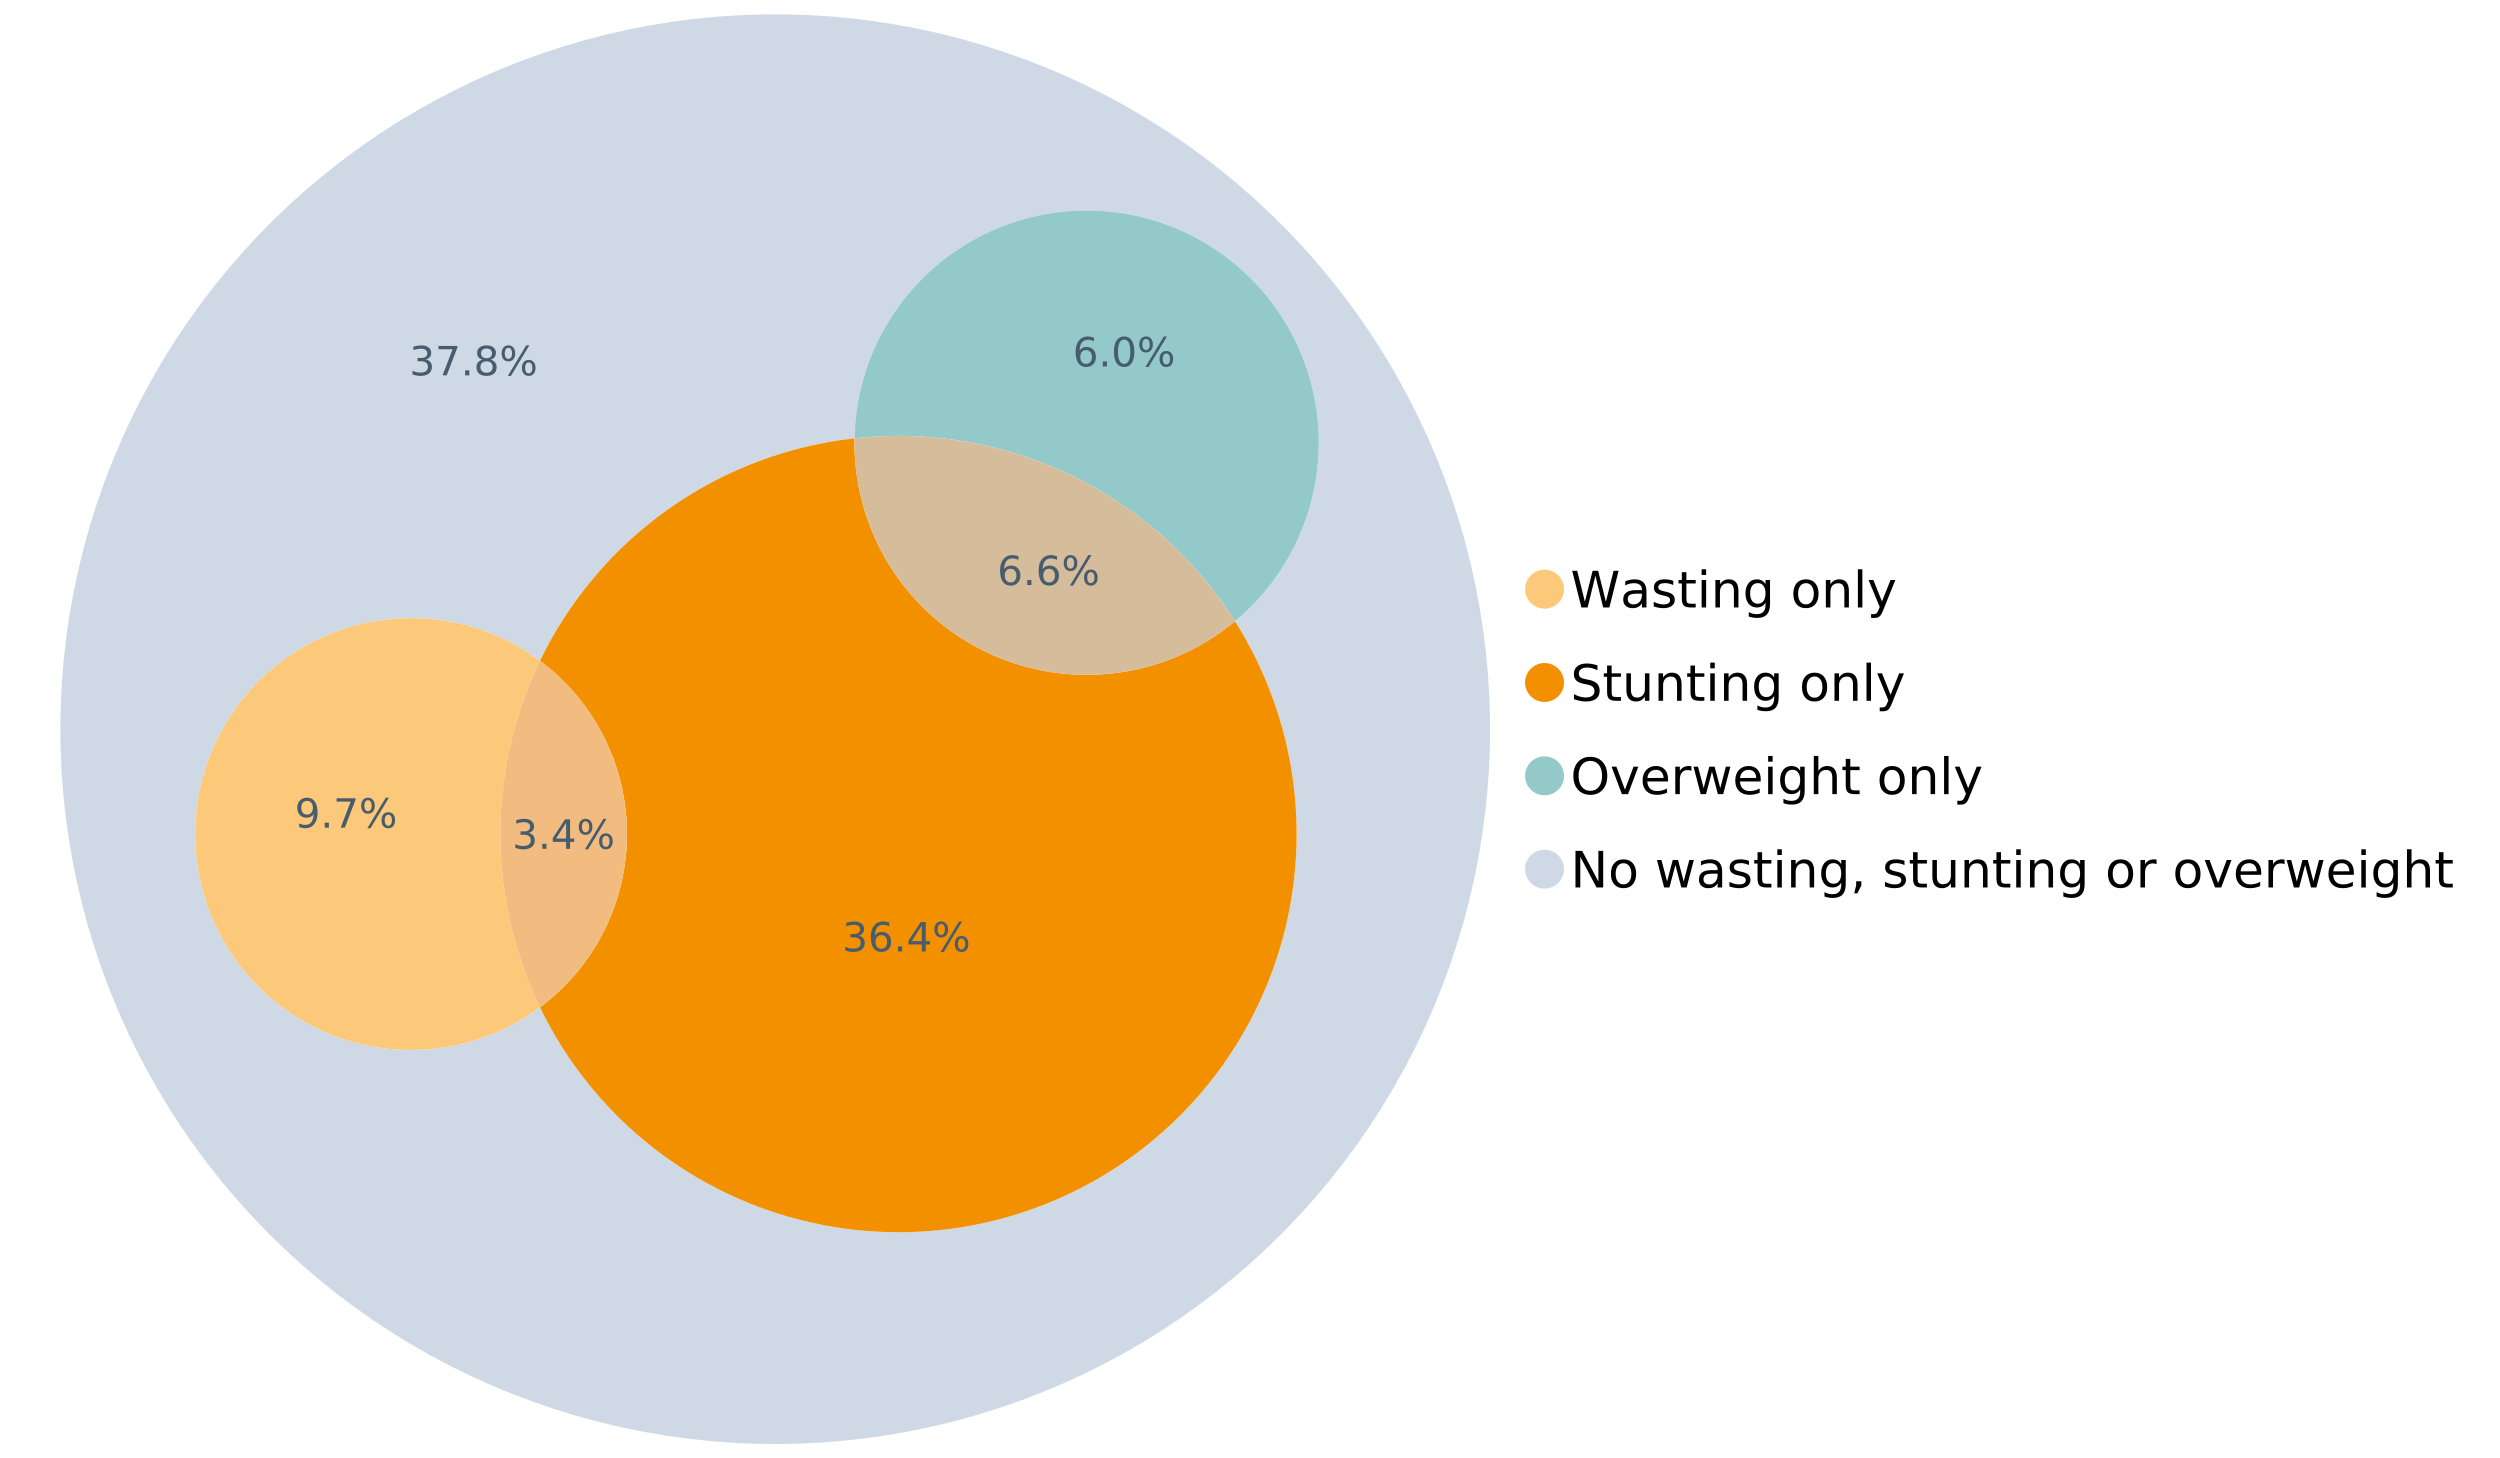 <?xml version="1.0" encoding="UTF-8"?>
<svg xmlns="http://www.w3.org/2000/svg" xmlns:xlink="http://www.w3.org/1999/xlink" width="1234.286pt" height="720pt" viewBox="0 0 1234.286 720" version="1.1">
<defs>
<g>
<symbol overflow="visible" id="glyph0-0">
<path style="stroke:none;" d="M 1.234 4.391 L 1.234 -17.5 L 13.641 -17.5 L 13.641 4.391 Z M 2.625 3 L 12.266 3 L 12.266 -16.094 L 2.625 -16.094 Z M 2.625 3 "/>
</symbol>
<symbol overflow="visible" id="glyph0-1">
<path style="stroke:none;" d="M 0.828 -18.094 L 3.297 -18.094 L 7.094 -2.797 L 10.891 -18.094 L 13.641 -18.094 L 17.453 -2.797 L 21.234 -18.094 L 23.719 -18.094 L 19.172 0 L 16.094 0 L 12.281 -15.703 L 8.438 0 L 5.359 0 Z M 0.828 -18.094 "/>
</symbol>
<symbol overflow="visible" id="glyph0-2">
<path style="stroke:none;" d="M 8.5 -6.828 C 6.695 -6.828 5.445 -6.617 4.75 -6.203 C 4.062 -5.785 3.719 -5.082 3.719 -4.094 C 3.719 -3.301 3.977 -2.672 4.5 -2.203 C 5.02 -1.742 5.727 -1.516 6.625 -1.516 C 7.863 -1.516 8.852 -1.953 9.594 -2.828 C 10.344 -3.703 10.719 -4.867 10.719 -6.328 L 10.719 -6.828 Z M 12.953 -7.734 L 12.953 0 L 10.719 0 L 10.719 -2.062 C 10.207 -1.238 9.57 -0.629 8.812 -0.234 C 8.062 0.148 7.133 0.344 6.031 0.344 C 4.645 0.344 3.539 -0.039 2.719 -0.812 C 1.895 -1.594 1.484 -2.641 1.484 -3.953 C 1.484 -5.473 1.992 -6.617 3.016 -7.391 C 4.047 -8.172 5.57 -8.562 7.594 -8.562 L 10.719 -8.562 L 10.719 -8.781 C 10.719 -9.812 10.379 -10.602 9.703 -11.156 C 9.035 -11.719 8.094 -12 6.875 -12 C 6.094 -12 5.332 -11.906 4.594 -11.719 C 3.863 -11.539 3.16 -11.266 2.484 -10.891 L 2.484 -12.953 C 3.297 -13.266 4.086 -13.5 4.859 -13.656 C 5.629 -13.812 6.375 -13.891 7.094 -13.891 C 9.062 -13.891 10.531 -13.379 11.5 -12.359 C 12.469 -11.348 12.953 -9.805 12.953 -7.734 Z M 12.953 -7.734 "/>
</symbol>
<symbol overflow="visible" id="glyph0-3">
<path style="stroke:none;" d="M 10.984 -13.172 L 10.984 -11.062 C 10.359 -11.383 9.707 -11.625 9.031 -11.781 C 8.352 -11.945 7.648 -12.031 6.922 -12.031 C 5.816 -12.031 4.984 -11.859 4.422 -11.516 C 3.867 -11.18 3.594 -10.676 3.594 -10 C 3.594 -9.477 3.789 -9.066 4.188 -8.766 C 4.582 -8.473 5.379 -8.195 6.578 -7.938 L 7.344 -7.766 C 8.926 -7.422 10.051 -6.941 10.719 -6.328 C 11.383 -5.711 11.719 -4.852 11.719 -3.75 C 11.719 -2.488 11.219 -1.488 10.219 -0.75 C 9.219 -0.02 7.848 0.344 6.109 0.344 C 5.379 0.344 4.617 0.27 3.828 0.125 C 3.047 -0.008 2.219 -0.219 1.344 -0.5 L 1.344 -2.797 C 2.164 -2.367 2.977 -2.047 3.781 -1.828 C 4.582 -1.617 5.375 -1.516 6.156 -1.516 C 7.207 -1.516 8.016 -1.691 8.578 -2.047 C 9.141 -2.41 9.422 -2.922 9.422 -3.578 C 9.422 -4.18 9.219 -4.645 8.812 -4.969 C 8.406 -5.289 7.508 -5.602 6.125 -5.906 L 5.359 -6.078 C 3.973 -6.367 2.973 -6.816 2.359 -7.422 C 1.742 -8.023 1.438 -8.848 1.438 -9.891 C 1.438 -11.172 1.891 -12.156 2.797 -12.844 C 3.703 -13.539 4.988 -13.891 6.656 -13.891 C 7.477 -13.891 8.25 -13.828 8.969 -13.703 C 9.695 -13.586 10.367 -13.41 10.984 -13.172 Z M 10.984 -13.172 "/>
</symbol>
<symbol overflow="visible" id="glyph0-4">
<path style="stroke:none;" d="M 4.547 -17.422 L 4.547 -13.562 L 9.141 -13.562 L 9.141 -11.844 L 4.547 -11.844 L 4.547 -4.469 C 4.547 -3.363 4.695 -2.648 5 -2.328 C 5.301 -2.016 5.914 -1.859 6.844 -1.859 L 9.141 -1.859 L 9.141 0 L 6.844 0 C 5.125 0 3.938 -0.316 3.281 -0.953 C 2.625 -1.598 2.297 -2.77 2.297 -4.469 L 2.297 -11.844 L 0.672 -11.844 L 0.672 -13.562 L 2.297 -13.562 L 2.297 -17.422 Z M 4.547 -17.422 "/>
</symbol>
<symbol overflow="visible" id="glyph0-5">
<path style="stroke:none;" d="M 2.344 -13.562 L 4.562 -13.562 L 4.562 0 L 2.344 0 Z M 2.344 -18.859 L 4.562 -18.859 L 4.562 -16.031 L 2.344 -16.031 Z M 2.344 -18.859 "/>
</symbol>
<symbol overflow="visible" id="glyph0-6">
<path style="stroke:none;" d="M 13.625 -8.188 L 13.625 0 L 11.391 0 L 11.391 -8.125 C 11.391 -9.406 11.141 -10.363 10.641 -11 C 10.141 -11.633 9.391 -11.953 8.391 -11.953 C 7.18 -11.953 6.227 -11.566 5.531 -10.797 C 4.844 -10.035 4.5 -8.992 4.5 -7.672 L 4.5 0 L 2.25 0 L 2.25 -13.562 L 4.5 -13.562 L 4.5 -11.469 C 5.031 -12.281 5.656 -12.883 6.375 -13.281 C 7.102 -13.688 7.938 -13.891 8.875 -13.891 C 10.438 -13.891 11.617 -13.406 12.422 -12.438 C 13.223 -11.477 13.625 -10.062 13.625 -8.188 Z M 13.625 -8.188 "/>
</symbol>
<symbol overflow="visible" id="glyph0-7">
<path style="stroke:none;" d="M 11.266 -6.938 C 11.266 -8.551 10.93 -9.801 10.266 -10.688 C 9.598 -11.582 8.664 -12.031 7.469 -12.031 C 6.27 -12.031 5.336 -11.582 4.672 -10.688 C 4.004 -9.801 3.672 -8.551 3.672 -6.938 C 3.672 -5.332 4.004 -4.082 4.672 -3.188 C 5.336 -2.301 6.27 -1.859 7.469 -1.859 C 8.664 -1.859 9.598 -2.301 10.266 -3.188 C 10.93 -4.082 11.266 -5.332 11.266 -6.938 Z M 13.5 -1.688 C 13.5 0.625 12.984 2.344 11.953 3.469 C 10.93 4.594 9.363 5.156 7.25 5.156 C 6.457 5.156 5.711 5.098 5.016 4.984 C 4.328 4.867 3.656 4.691 3 4.453 L 3 2.281 C 3.656 2.633 4.301 2.895 4.938 3.062 C 5.582 3.227 6.234 3.312 6.891 3.312 C 8.359 3.312 9.453 2.93 10.172 2.172 C 10.898 1.41 11.266 0.258 11.266 -1.281 L 11.266 -2.391 C 10.805 -1.586 10.219 -0.988 9.5 -0.594 C 8.781 -0.195 7.922 0 6.922 0 C 5.254 0 3.91 -0.629 2.891 -1.891 C 1.879 -3.16 1.375 -4.844 1.375 -6.938 C 1.375 -9.039 1.879 -10.723 2.891 -11.984 C 3.91 -13.254 5.254 -13.891 6.922 -13.891 C 7.922 -13.891 8.781 -13.691 9.5 -13.297 C 10.219 -12.898 10.805 -12.305 11.266 -11.516 L 11.266 -13.562 L 13.5 -13.562 Z M 13.5 -1.688 "/>
</symbol>
<symbol overflow="visible" id="glyph0-8">
<path style="stroke:none;" d=""/>
</symbol>
<symbol overflow="visible" id="glyph0-9">
<path style="stroke:none;" d="M 7.594 -12 C 6.395 -12 5.445 -11.531 4.75 -10.594 C 4.062 -9.664 3.719 -8.391 3.719 -6.766 C 3.719 -5.148 4.062 -3.875 4.75 -2.938 C 5.445 -2 6.395 -1.531 7.594 -1.531 C 8.781 -1.531 9.723 -2 10.422 -2.938 C 11.117 -3.875 11.469 -5.148 11.469 -6.766 C 11.469 -8.379 11.117 -9.656 10.422 -10.594 C 9.723 -11.531 8.781 -12 7.594 -12 Z M 7.594 -13.891 C 9.531 -13.891 11.051 -13.258 12.156 -12 C 13.27 -10.738 13.828 -8.992 13.828 -6.766 C 13.828 -4.547 13.27 -2.805 12.156 -1.547 C 11.051 -0.285 9.531 0.344 7.594 0.344 C 5.645 0.344 4.117 -0.285 3.016 -1.547 C 1.922 -2.805 1.375 -4.547 1.375 -6.766 C 1.375 -8.992 1.922 -10.738 3.016 -12 C 4.117 -13.258 5.645 -13.891 7.594 -13.891 Z M 7.594 -13.891 "/>
</symbol>
<symbol overflow="visible" id="glyph0-10">
<path style="stroke:none;" d="M 2.344 -18.859 L 4.562 -18.859 L 4.562 0 L 2.344 0 Z M 2.344 -18.859 "/>
</symbol>
<symbol overflow="visible" id="glyph0-11">
<path style="stroke:none;" d="M 7.984 1.266 C 7.359 2.879 6.742 3.93 6.141 4.422 C 5.547 4.91 4.75 5.156 3.75 5.156 L 1.969 5.156 L 1.969 3.297 L 3.266 3.297 C 3.879 3.297 4.352 3.148 4.688 2.859 C 5.031 2.566 5.41 1.879 5.828 0.797 L 6.234 -0.219 L 0.734 -13.562 L 3.109 -13.562 L 7.344 -2.953 L 11.578 -13.562 L 13.938 -13.562 Z M 7.984 1.266 "/>
</symbol>
<symbol overflow="visible" id="glyph0-12">
<path style="stroke:none;" d="M 13.281 -17.5 L 13.281 -15.109 C 12.352 -15.555 11.473 -15.883 10.641 -16.094 C 9.816 -16.312 9.023 -16.422 8.266 -16.422 C 6.93 -16.422 5.898 -16.16 5.172 -15.641 C 4.453 -15.129 4.094 -14.398 4.094 -13.453 C 4.094 -12.648 4.332 -12.047 4.812 -11.641 C 5.289 -11.234 6.203 -10.906 7.547 -10.656 L 9.031 -10.344 C 10.852 -10 12.195 -9.391 13.062 -8.516 C 13.938 -7.641 14.375 -6.461 14.375 -4.984 C 14.375 -3.234 13.785 -1.906 12.609 -1 C 11.43 -0.102 9.707 0.344 7.438 0.344 C 6.582 0.344 5.672 0.242 4.703 0.047 C 3.742 -0.141 2.742 -0.422 1.703 -0.797 L 1.703 -3.312 C 2.703 -2.758 3.676 -2.344 4.625 -2.062 C 5.582 -1.781 6.52 -1.641 7.438 -1.641 C 8.832 -1.641 9.91 -1.91 10.672 -2.453 C 11.43 -3.004 11.812 -3.789 11.812 -4.812 C 11.812 -5.695 11.535 -6.391 10.984 -6.891 C 10.441 -7.391 9.551 -7.766 8.312 -8.016 L 6.828 -8.312 C 4.992 -8.676 3.672 -9.242 2.859 -10.016 C 2.047 -10.797 1.641 -11.875 1.641 -13.25 C 1.641 -14.852 2.203 -16.113 3.328 -17.031 C 4.453 -17.957 6.004 -18.422 7.984 -18.422 C 8.828 -18.422 9.688 -18.344 10.562 -18.188 C 11.445 -18.031 12.352 -17.801 13.281 -17.5 Z M 13.281 -17.5 "/>
</symbol>
<symbol overflow="visible" id="glyph0-13">
<path style="stroke:none;" d="M 2.109 -5.359 L 2.109 -13.562 L 4.344 -13.562 L 4.344 -5.438 C 4.344 -4.156 4.594 -3.191 5.094 -2.547 C 5.594 -1.91 6.344 -1.594 7.344 -1.594 C 8.539 -1.594 9.488 -1.973 10.188 -2.734 C 10.895 -3.504 11.25 -4.551 11.25 -5.875 L 11.25 -13.562 L 13.469 -13.562 L 13.469 0 L 11.25 0 L 11.25 -2.078 C 10.707 -1.254 10.078 -0.645 9.359 -0.25 C 8.641 0.145 7.812 0.344 6.875 0.344 C 5.312 0.344 4.125 -0.141 3.312 -1.109 C 2.508 -2.078 2.109 -3.492 2.109 -5.359 Z M 7.719 -13.891 Z M 7.719 -13.891 "/>
</symbol>
<symbol overflow="visible" id="glyph0-14">
<path style="stroke:none;" d="M 9.781 -16.422 C 8 -16.422 6.582 -15.758 5.531 -14.438 C 4.488 -13.113 3.969 -11.312 3.969 -9.031 C 3.969 -6.75 4.488 -4.945 5.531 -3.625 C 6.582 -2.301 8 -1.641 9.781 -1.641 C 11.551 -1.641 12.957 -2.301 14 -3.625 C 15.039 -4.945 15.562 -6.75 15.562 -9.031 C 15.562 -11.312 15.039 -13.113 14 -14.438 C 12.957 -15.758 11.551 -16.422 9.781 -16.422 Z M 9.781 -18.422 C 12.312 -18.422 14.336 -17.566 15.859 -15.859 C 17.379 -14.16 18.141 -11.883 18.141 -9.031 C 18.141 -6.176 17.379 -3.898 15.859 -2.203 C 14.336 -0.504 12.312 0.344 9.781 0.344 C 7.227 0.344 5.191 -0.5 3.672 -2.188 C 2.148 -3.883 1.391 -6.164 1.391 -9.031 C 1.391 -11.883 2.148 -14.16 3.672 -15.859 C 5.191 -17.566 7.227 -18.422 9.781 -18.422 Z M 9.781 -18.422 "/>
</symbol>
<symbol overflow="visible" id="glyph0-15">
<path style="stroke:none;" d="M 0.734 -13.562 L 3.109 -13.562 L 7.344 -2.188 L 11.578 -13.562 L 13.938 -13.562 L 8.859 0 L 5.828 0 Z M 0.734 -13.562 "/>
</symbol>
<symbol overflow="visible" id="glyph0-16">
<path style="stroke:none;" d="M 13.938 -7.344 L 13.938 -6.25 L 3.688 -6.25 C 3.789 -4.719 4.254 -3.547 5.078 -2.734 C 5.91 -1.93 7.066 -1.531 8.547 -1.531 C 9.398 -1.531 10.227 -1.633 11.031 -1.844 C 11.832 -2.062 12.629 -2.379 13.422 -2.797 L 13.422 -0.688 C 12.617 -0.352 11.797 -0.098 10.953 0.078 C 10.117 0.254 9.27 0.344 8.406 0.344 C 6.238 0.344 4.523 -0.281 3.266 -1.531 C 2.004 -2.789 1.375 -4.5 1.375 -6.656 C 1.375 -8.875 1.973 -10.633 3.172 -11.938 C 4.367 -13.238 5.984 -13.891 8.016 -13.891 C 9.848 -13.891 11.289 -13.301 12.344 -12.125 C 13.406 -10.957 13.938 -9.363 13.938 -7.344 Z M 11.719 -8 C 11.695 -9.219 11.352 -10.188 10.688 -10.906 C 10.02 -11.633 9.141 -12 8.047 -12 C 6.797 -12 5.797 -11.645 5.047 -10.938 C 4.305 -10.238 3.879 -9.254 3.766 -7.984 Z M 11.719 -8 "/>
</symbol>
<symbol overflow="visible" id="glyph0-17">
<path style="stroke:none;" d="M 10.203 -11.484 C 9.953 -11.629 9.676 -11.734 9.375 -11.797 C 9.082 -11.867 8.758 -11.906 8.406 -11.906 C 7.145 -11.906 6.176 -11.492 5.5 -10.672 C 4.832 -9.859 4.5 -8.68 4.5 -7.141 L 4.5 0 L 2.25 0 L 2.25 -13.562 L 4.5 -13.562 L 4.5 -11.469 C 4.969 -12.289 5.578 -12.898 6.328 -13.297 C 7.078 -13.691 7.988 -13.891 9.062 -13.891 C 9.219 -13.891 9.383 -13.879 9.562 -13.859 C 9.75 -13.836 9.957 -13.812 10.188 -13.781 Z M 10.203 -11.484 "/>
</symbol>
<symbol overflow="visible" id="glyph0-18">
<path style="stroke:none;" d="M 1.047 -13.562 L 3.266 -13.562 L 6.062 -2.984 L 8.828 -13.562 L 11.469 -13.562 L 14.25 -2.984 L 17.016 -13.562 L 19.25 -13.562 L 15.703 0 L 13.078 0 L 10.156 -11.125 L 7.219 0 L 4.594 0 Z M 1.047 -13.562 "/>
</symbol>
<symbol overflow="visible" id="glyph0-19">
<path style="stroke:none;" d="M 13.625 -8.188 L 13.625 0 L 11.391 0 L 11.391 -8.125 C 11.391 -9.406 11.141 -10.363 10.641 -11 C 10.141 -11.633 9.391 -11.953 8.391 -11.953 C 7.18 -11.953 6.227 -11.566 5.531 -10.797 C 4.844 -10.035 4.5 -8.992 4.5 -7.672 L 4.5 0 L 2.25 0 L 2.25 -18.859 L 4.5 -18.859 L 4.5 -11.469 C 5.031 -12.281 5.656 -12.883 6.375 -13.281 C 7.102 -13.688 7.938 -13.891 8.875 -13.891 C 10.438 -13.891 11.617 -13.406 12.422 -12.438 C 13.223 -11.477 13.625 -10.062 13.625 -8.188 Z M 13.625 -8.188 "/>
</symbol>
<symbol overflow="visible" id="glyph0-20">
<path style="stroke:none;" d="M 2.438 -18.094 L 5.734 -18.094 L 13.75 -2.953 L 13.75 -18.094 L 16.125 -18.094 L 16.125 0 L 12.828 0 L 4.812 -15.125 L 4.812 0 L 2.438 0 Z M 2.438 -18.094 "/>
</symbol>
<symbol overflow="visible" id="glyph0-21">
<path style="stroke:none;" d="M 2.906 -3.078 L 5.469 -3.078 L 5.469 -1 L 3.484 2.891 L 1.922 2.891 L 2.906 -1 Z M 2.906 -3.078 "/>
</symbol>
<symbol overflow="visible" id="glyph1-0">
<path style="stroke:none;" d="M 1 3.531 L 1 -14.062 L 10.969 -14.062 L 10.969 3.531 Z M 2.109 2.422 L 9.859 2.422 L 9.859 -12.938 L 2.109 -12.938 Z M 2.109 2.422 "/>
</symbol>
<symbol overflow="visible" id="glyph1-1">
<path style="stroke:none;" d="M 8.094 -7.844 C 9.031 -7.633 9.766 -7.211 10.297 -6.578 C 10.828 -5.941 11.094 -5.156 11.094 -4.219 C 11.094 -2.789 10.598 -1.68 9.609 -0.891 C 8.617 -0.109 7.219 0.281 5.406 0.281 C 4.789 0.281 4.16 0.219 3.516 0.094 C 2.867 -0.02 2.203 -0.195 1.516 -0.438 L 1.516 -2.344 C 2.066 -2.02 2.664 -1.773 3.312 -1.609 C 3.957 -1.453 4.633 -1.375 5.344 -1.375 C 6.57 -1.375 7.508 -1.613 8.156 -2.094 C 8.801 -2.582 9.125 -3.289 9.125 -4.219 C 9.125 -5.082 8.82 -5.754 8.219 -6.234 C 7.625 -6.711 6.789 -6.953 5.719 -6.953 L 4.031 -6.953 L 4.031 -8.578 L 5.797 -8.578 C 6.766 -8.578 7.504 -8.77 8.016 -9.156 C 8.535 -9.539 8.797 -10.098 8.797 -10.828 C 8.797 -11.566 8.531 -12.133 8 -12.531 C 7.469 -12.938 6.707 -13.141 5.719 -13.141 C 5.188 -13.141 4.609 -13.082 3.984 -12.969 C 3.367 -12.852 2.691 -12.672 1.953 -12.422 L 1.953 -14.172 C 2.703 -14.379 3.398 -14.535 4.047 -14.641 C 4.703 -14.742 5.32 -14.797 5.906 -14.797 C 7.395 -14.797 8.57 -14.457 9.438 -13.781 C 10.312 -13.102 10.75 -12.188 10.75 -11.031 C 10.75 -10.227 10.516 -9.547 10.047 -8.984 C 9.586 -8.43 8.938 -8.051 8.094 -7.844 Z M 8.094 -7.844 "/>
</symbol>
<symbol overflow="visible" id="glyph1-2">
<path style="stroke:none;" d="M 2.125 -2.469 L 4.188 -2.469 L 4.188 0 L 2.125 0 Z M 2.125 -2.469 "/>
</symbol>
<symbol overflow="visible" id="glyph1-3">
<path style="stroke:none;" d="M 7.531 -12.828 L 2.562 -5.062 L 7.531 -5.062 Z M 7.016 -14.531 L 9.484 -14.531 L 9.484 -5.062 L 11.562 -5.062 L 11.562 -3.422 L 9.484 -3.422 L 9.484 0 L 7.531 0 L 7.531 -3.422 L 0.969 -3.422 L 0.969 -5.328 Z M 7.016 -14.531 "/>
</symbol>
<symbol overflow="visible" id="glyph1-4">
<path style="stroke:none;" d="M 14.5 -6.391 C 13.938 -6.391 13.492 -6.148 13.172 -5.672 C 12.848 -5.191 12.688 -4.523 12.688 -3.672 C 12.688 -2.828 12.848 -2.16 13.172 -1.672 C 13.492 -1.191 13.938 -0.953 14.5 -0.953 C 15.051 -0.953 15.484 -1.191 15.797 -1.672 C 16.117 -2.16 16.281 -2.828 16.281 -3.672 C 16.281 -4.523 16.117 -5.191 15.797 -5.672 C 15.484 -6.148 15.051 -6.391 14.5 -6.391 Z M 14.5 -7.625 C 15.52 -7.625 16.332 -7.266 16.938 -6.547 C 17.539 -5.836 17.844 -4.879 17.844 -3.672 C 17.844 -2.453 17.539 -1.488 16.938 -0.781 C 16.332 -0.07 15.52 0.281 14.5 0.281 C 13.457 0.281 12.633 -0.07 12.031 -0.781 C 11.426 -1.488 11.125 -2.453 11.125 -3.672 C 11.125 -4.891 11.426 -5.852 12.031 -6.562 C 12.645 -7.27 13.469 -7.625 14.5 -7.625 Z M 4.453 -13.562 C 3.891 -13.562 3.445 -13.316 3.125 -12.828 C 2.801 -12.348 2.641 -11.688 2.641 -10.844 C 2.641 -9.988 2.801 -9.32 3.125 -8.844 C 3.445 -8.363 3.891 -8.125 4.453 -8.125 C 5.016 -8.125 5.457 -8.363 5.781 -8.844 C 6.102 -9.32 6.266 -9.988 6.266 -10.844 C 6.266 -11.676 6.098 -12.336 5.766 -12.828 C 5.441 -13.316 5.004 -13.562 4.453 -13.562 Z M 13.234 -14.797 L 14.797 -14.797 L 5.703 0.281 L 4.141 0.281 Z M 4.453 -14.797 C 5.473 -14.797 6.285 -14.441 6.891 -13.734 C 7.504 -13.023 7.812 -12.062 7.812 -10.844 C 7.812 -9.613 7.508 -8.645 6.906 -7.938 C 6.301 -7.227 5.484 -6.875 4.453 -6.875 C 3.422 -6.875 2.602 -7.227 2 -7.938 C 1.395 -8.656 1.094 -9.625 1.094 -10.844 C 1.094 -12.051 1.395 -13.008 2 -13.719 C 2.602 -14.438 3.422 -14.797 4.453 -14.797 Z M 4.453 -14.797 "/>
</symbol>
<symbol overflow="visible" id="glyph1-5">
<path style="stroke:none;" d="M 6.578 -8.047 C 5.691 -8.047 4.988 -7.742 4.469 -7.141 C 3.957 -6.535 3.703 -5.707 3.703 -4.656 C 3.703 -3.613 3.957 -2.789 4.469 -2.188 C 4.988 -1.582 5.691 -1.281 6.578 -1.281 C 7.461 -1.281 8.16 -1.582 8.672 -2.188 C 9.191 -2.789 9.453 -3.613 9.453 -4.656 C 9.453 -5.707 9.191 -6.535 8.672 -7.141 C 8.16 -7.742 7.461 -8.047 6.578 -8.047 Z M 10.484 -14.219 L 10.484 -12.422 C 9.992 -12.648 9.492 -12.828 8.984 -12.953 C 8.484 -13.078 7.988 -13.141 7.5 -13.141 C 6.195 -13.141 5.203 -12.703 4.516 -11.828 C 3.836 -10.953 3.445 -9.629 3.344 -7.859 C 3.727 -8.422 4.207 -8.852 4.781 -9.156 C 5.363 -9.457 6.004 -9.609 6.703 -9.609 C 8.16 -9.609 9.312 -9.164 10.156 -8.281 C 11 -7.395 11.422 -6.188 11.422 -4.656 C 11.422 -3.164 10.977 -1.969 10.094 -1.062 C 9.219 -0.164 8.047 0.281 6.578 0.281 C 4.898 0.281 3.613 -0.359 2.719 -1.641 C 1.832 -2.93 1.391 -4.801 1.391 -7.25 C 1.391 -9.551 1.93 -11.383 3.016 -12.75 C 4.109 -14.113 5.578 -14.797 7.422 -14.797 C 7.91 -14.797 8.406 -14.742 8.906 -14.641 C 9.414 -14.547 9.941 -14.406 10.484 -14.219 Z M 10.484 -14.219 "/>
</symbol>
<symbol overflow="visible" id="glyph1-6">
<path style="stroke:none;" d="M 1.641 -14.531 L 10.984 -14.531 L 10.984 -13.703 L 5.703 0 L 3.656 0 L 8.609 -12.875 L 1.641 -12.875 Z M 1.641 -14.531 "/>
</symbol>
<symbol overflow="visible" id="glyph1-7">
<path style="stroke:none;" d="M 6.344 -6.906 C 5.406 -6.906 4.664 -6.656 4.125 -6.156 C 3.594 -5.656 3.328 -4.969 3.328 -4.094 C 3.328 -3.219 3.594 -2.531 4.125 -2.031 C 4.664 -1.531 5.406 -1.281 6.344 -1.281 C 7.27 -1.281 8.004 -1.531 8.547 -2.031 C 9.086 -2.531 9.359 -3.219 9.359 -4.094 C 9.359 -4.969 9.086 -5.656 8.547 -6.156 C 8.016 -6.656 7.281 -6.906 6.344 -6.906 Z M 4.375 -7.734 C 3.531 -7.941 2.867 -8.332 2.391 -8.906 C 1.922 -9.488 1.688 -10.195 1.688 -11.031 C 1.688 -12.188 2.098 -13.102 2.922 -13.781 C 3.754 -14.457 4.895 -14.797 6.344 -14.797 C 7.789 -14.797 8.926 -14.457 9.75 -13.781 C 10.57 -13.102 10.984 -12.188 10.984 -11.031 C 10.984 -10.195 10.742 -9.488 10.266 -8.906 C 9.797 -8.332 9.145 -7.941 8.312 -7.734 C 9.258 -7.516 10 -7.082 10.531 -6.438 C 11.062 -5.801 11.328 -5.02 11.328 -4.094 C 11.328 -2.676 10.895 -1.594 10.031 -0.844 C 9.164 -0.094 7.938 0.281 6.344 0.281 C 4.738 0.281 3.504 -0.094 2.641 -0.844 C 1.785 -1.594 1.359 -2.676 1.359 -4.094 C 1.359 -5.02 1.625 -5.801 2.156 -6.438 C 2.688 -7.082 3.426 -7.516 4.375 -7.734 Z M 3.656 -10.844 C 3.656 -10.094 3.891 -9.504 4.359 -9.078 C 4.828 -8.66 5.488 -8.453 6.344 -8.453 C 7.188 -8.453 7.844 -8.66 8.312 -9.078 C 8.789 -9.504 9.031 -10.094 9.031 -10.844 C 9.031 -11.594 8.789 -12.176 8.312 -12.594 C 7.844 -13.02 7.188 -13.234 6.344 -13.234 C 5.488 -13.234 4.828 -13.02 4.359 -12.594 C 3.891 -12.176 3.656 -11.594 3.656 -10.844 Z M 3.656 -10.844 "/>
</symbol>
<symbol overflow="visible" id="glyph1-8">
<path style="stroke:none;" d="M 2.188 -0.297 L 2.188 -2.094 C 2.688 -1.863 3.188 -1.688 3.688 -1.562 C 4.195 -1.438 4.691 -1.375 5.172 -1.375 C 6.473 -1.375 7.469 -1.805 8.156 -2.672 C 8.844 -3.547 9.234 -4.875 9.328 -6.656 C 8.953 -6.102 8.473 -5.676 7.891 -5.375 C 7.316 -5.07 6.68 -4.922 5.984 -4.922 C 4.523 -4.922 3.367 -5.359 2.516 -6.234 C 1.672 -7.117 1.25 -8.328 1.25 -9.859 C 1.25 -11.348 1.691 -12.539 2.578 -13.438 C 3.461 -14.344 4.641 -14.797 6.109 -14.797 C 7.785 -14.797 9.066 -14.148 9.953 -12.859 C 10.836 -11.578 11.281 -9.707 11.281 -7.25 C 11.281 -4.957 10.734 -3.129 9.641 -1.766 C 8.555 -0.398 7.098 0.281 5.266 0.281 C 4.773 0.281 4.273 0.227 3.766 0.125 C 3.266 0.031 2.738 -0.109 2.188 -0.297 Z M 6.109 -6.469 C 6.984 -6.469 7.676 -6.77 8.188 -7.375 C 8.707 -7.977 8.969 -8.805 8.969 -9.859 C 8.969 -10.898 8.707 -11.723 8.188 -12.328 C 7.676 -12.93 6.984 -13.234 6.109 -13.234 C 5.223 -13.234 4.52 -12.93 4 -12.328 C 3.488 -11.723 3.234 -10.898 3.234 -9.859 C 3.234 -8.805 3.488 -7.977 4 -7.375 C 4.52 -6.77 5.223 -6.469 6.109 -6.469 Z M 6.109 -6.469 "/>
</symbol>
<symbol overflow="visible" id="glyph1-9">
<path style="stroke:none;" d="M 6.344 -13.234 C 5.32 -13.234 4.555 -12.734 4.047 -11.734 C 3.547 -10.742 3.297 -9.25 3.297 -7.25 C 3.297 -5.258 3.547 -3.766 4.047 -2.766 C 4.555 -1.773 5.32 -1.281 6.344 -1.281 C 7.352 -1.281 8.113 -1.773 8.625 -2.766 C 9.133 -3.766 9.391 -5.258 9.391 -7.25 C 9.391 -9.25 9.133 -10.742 8.625 -11.734 C 8.113 -12.734 7.352 -13.234 6.344 -13.234 Z M 6.344 -14.797 C 7.969 -14.797 9.207 -14.148 10.062 -12.859 C 10.926 -11.578 11.359 -9.707 11.359 -7.25 C 11.359 -4.801 10.926 -2.93 10.062 -1.641 C 9.207 -0.359 7.969 0.281 6.344 0.281 C 4.707 0.281 3.457 -0.359 2.594 -1.641 C 1.738 -2.93 1.312 -4.801 1.312 -7.25 C 1.312 -9.707 1.738 -11.578 2.594 -12.859 C 3.457 -14.148 4.707 -14.797 6.344 -14.797 Z M 6.344 -14.797 "/>
</symbol>
</g>
</defs>
<g id="surface149968">
<path style=" stroke:none;fill-rule:nonzero;fill:rgb(98.824%,78.824%,47.843%);fill-opacity:1;" d="M 772.18 290.875 C 772.18 296.184 767.875 300.488 762.566 300.488 C 757.254 300.488 752.949 296.184 752.949 290.875 C 752.949 285.566 757.254 281.262 762.566 281.262 C 767.875 281.262 772.18 285.566 772.18 290.875 "/>
<g style="fill:rgb(0%,0%,0%);fill-opacity:1;">
  <use xlink:href="#glyph0-1" x="775.398" y="299.918"/>
  <use xlink:href="#glyph0-2" x="799.925" y="299.918"/>
  <use xlink:href="#glyph0-3" x="815.126" y="299.918"/>
  <use xlink:href="#glyph0-4" x="828.05" y="299.918"/>
  <use xlink:href="#glyph0-5" x="837.776" y="299.918"/>
  <use xlink:href="#glyph0-6" x="844.667" y="299.918"/>
  <use xlink:href="#glyph0-7" x="860.389" y="299.918"/>
  <use xlink:href="#glyph0-8" x="876.135" y="299.918"/>
  <use xlink:href="#glyph0-9" x="884.02" y="299.918"/>
  <use xlink:href="#glyph0-6" x="899.196" y="299.918"/>
  <use xlink:href="#glyph0-10" x="914.918" y="299.918"/>
  <use xlink:href="#glyph0-11" x="921.809" y="299.918"/>
</g>
<path style=" stroke:none;fill-rule:nonzero;fill:rgb(95.294%,56.471%,0%);fill-opacity:1;" d="M 772.18 336.957 C 772.18 342.27 767.875 346.574 762.566 346.574 C 757.254 346.574 752.949 342.27 752.949 336.957 C 752.949 331.648 757.254 327.344 762.566 327.344 C 767.875 327.344 772.18 331.648 772.18 336.957 "/>
<g style="fill:rgb(0%,0%,0%);fill-opacity:1;">
  <use xlink:href="#glyph0-12" x="775.398" y="346"/>
  <use xlink:href="#glyph0-4" x="791.144" y="346"/>
  <use xlink:href="#glyph0-13" x="800.87" y="346"/>
  <use xlink:href="#glyph0-6" x="816.592" y="346"/>
  <use xlink:href="#glyph0-4" x="832.313" y="346"/>
  <use xlink:href="#glyph0-5" x="842.039" y="346"/>
  <use xlink:href="#glyph0-6" x="848.931" y="346"/>
  <use xlink:href="#glyph0-7" x="864.652" y="346"/>
  <use xlink:href="#glyph0-8" x="880.398" y="346"/>
  <use xlink:href="#glyph0-9" x="888.283" y="346"/>
  <use xlink:href="#glyph0-6" x="903.46" y="346"/>
  <use xlink:href="#glyph0-10" x="919.181" y="346"/>
  <use xlink:href="#glyph0-11" x="926.073" y="346"/>
</g>
<path style=" stroke:none;fill-rule:nonzero;fill:rgb(57.647%,79.216%,78.824%);fill-opacity:1;" d="M 772.18 383.043 C 772.18 388.352 767.875 392.656 762.566 392.656 C 757.254 392.656 752.949 388.352 752.949 383.043 C 752.949 377.73 757.254 373.426 762.566 373.426 C 767.875 373.426 772.18 377.73 772.18 383.043 "/>
<g style="fill:rgb(0%,0%,0%);fill-opacity:1;">
  <use xlink:href="#glyph0-14" x="775.398" y="392.082"/>
  <use xlink:href="#glyph0-15" x="794.923" y="392.082"/>
  <use xlink:href="#glyph0-16" x="809.603" y="392.082"/>
  <use xlink:href="#glyph0-17" x="824.864" y="392.082"/>
  <use xlink:href="#glyph0-18" x="835.063" y="392.082"/>
  <use xlink:href="#glyph0-16" x="855.35" y="392.082"/>
  <use xlink:href="#glyph0-5" x="870.612" y="392.082"/>
  <use xlink:href="#glyph0-7" x="877.503" y="392.082"/>
  <use xlink:href="#glyph0-19" x="893.249" y="392.082"/>
  <use xlink:href="#glyph0-4" x="908.971" y="392.082"/>
  <use xlink:href="#glyph0-8" x="918.697" y="392.082"/>
  <use xlink:href="#glyph0-9" x="926.582" y="392.082"/>
  <use xlink:href="#glyph0-6" x="941.758" y="392.082"/>
  <use xlink:href="#glyph0-10" x="957.479" y="392.082"/>
  <use xlink:href="#glyph0-11" x="964.371" y="392.082"/>
</g>
<path style=" stroke:none;fill-rule:nonzero;fill:rgb(81.176%,85.098%,89.804%);fill-opacity:1;" d="M 772.18 429.125 C 772.18 434.434 767.875 438.738 762.566 438.738 C 757.254 438.738 752.949 434.434 752.949 429.125 C 752.949 423.816 757.254 419.512 762.566 419.512 C 767.875 419.512 772.18 423.816 772.18 429.125 "/>
<g style="fill:rgb(0%,0%,0%);fill-opacity:1;">
  <use xlink:href="#glyph0-20" x="775.398" y="438.168"/>
  <use xlink:href="#glyph0-9" x="793.954" y="438.168"/>
  <use xlink:href="#glyph0-8" x="809.131" y="438.168"/>
  <use xlink:href="#glyph0-18" x="817.016" y="438.168"/>
  <use xlink:href="#glyph0-2" x="837.303" y="438.168"/>
  <use xlink:href="#glyph0-3" x="852.504" y="438.168"/>
  <use xlink:href="#glyph0-4" x="865.428" y="438.168"/>
  <use xlink:href="#glyph0-5" x="875.154" y="438.168"/>
  <use xlink:href="#glyph0-6" x="882.045" y="438.168"/>
  <use xlink:href="#glyph0-7" x="897.767" y="438.168"/>
  <use xlink:href="#glyph0-21" x="913.513" y="438.168"/>
  <use xlink:href="#glyph0-8" x="921.398" y="438.168"/>
  <use xlink:href="#glyph0-3" x="929.283" y="438.168"/>
  <use xlink:href="#glyph0-4" x="942.206" y="438.168"/>
  <use xlink:href="#glyph0-13" x="951.932" y="438.168"/>
  <use xlink:href="#glyph0-6" x="967.654" y="438.168"/>
  <use xlink:href="#glyph0-4" x="983.375" y="438.168"/>
  <use xlink:href="#glyph0-5" x="993.101" y="438.168"/>
  <use xlink:href="#glyph0-6" x="999.993" y="438.168"/>
  <use xlink:href="#glyph0-7" x="1015.714" y="438.168"/>
  <use xlink:href="#glyph0-8" x="1031.46" y="438.168"/>
  <use xlink:href="#glyph0-9" x="1039.345" y="438.168"/>
  <use xlink:href="#glyph0-17" x="1054.521" y="438.168"/>
  <use xlink:href="#glyph0-8" x="1064.72" y="438.168"/>
  <use xlink:href="#glyph0-9" x="1072.605" y="438.168"/>
  <use xlink:href="#glyph0-15" x="1087.781" y="438.168"/>
  <use xlink:href="#glyph0-16" x="1102.461" y="438.168"/>
  <use xlink:href="#glyph0-17" x="1117.722" y="438.168"/>
  <use xlink:href="#glyph0-18" x="1127.921" y="438.168"/>
  <use xlink:href="#glyph0-16" x="1148.208" y="438.168"/>
  <use xlink:href="#glyph0-5" x="1163.47" y="438.168"/>
  <use xlink:href="#glyph0-7" x="1170.362" y="438.168"/>
  <use xlink:href="#glyph0-19" x="1186.107" y="438.168"/>
  <use xlink:href="#glyph0-4" x="1201.829" y="438.168"/>
</g>
<path style=" stroke:none;fill-rule:nonzero;fill:rgb(81.176%,85.098%,89.804%);fill-opacity:1;" d="M 394.867 712.734 L 405.996 712.172 L 417.102 711.262 L 428.176 710.004 L 439.203 708.395 L 450.172 706.438 L 461.074 704.137 L 471.898 701.492 L 482.637 698.508 L 493.273 695.184 L 503.797 691.527 L 514.203 687.539 L 524.477 683.227 L 534.609 678.59 L 544.594 673.637 L 554.414 668.371 L 564.062 662.797 L 573.531 656.922 L 582.809 650.75 L 591.887 644.289 L 600.758 637.547 L 609.41 630.523 L 617.84 623.234 L 626.031 615.68 L 633.98 607.871 L 641.68 599.816 L 649.121 591.523 L 656.301 583 L 663.203 574.25 L 669.824 565.289 L 676.164 556.125 L 682.207 546.766 L 687.957 537.215 L 693.398 527.492 L 698.531 517.602 L 703.348 507.555 L 707.848 497.359 L 712.02 487.027 L 715.867 476.57 L 719.379 465.992 L 722.559 455.312 L 725.398 444.539 L 727.895 433.68 L 730.051 422.746 L 731.859 411.75 L 733.316 400.703 L 734.43 389.613 L 735.188 378.496 L 735.598 367.363 L 735.652 356.219 L 735.355 345.078 L 734.711 333.957 L 733.711 322.855 L 732.363 311.797 L 730.668 300.781 L 728.625 289.828 L 726.238 278.941 L 723.508 268.141 L 720.438 257.426 L 717.031 246.816 L 713.293 236.32 L 709.223 225.945 L 704.828 215.707 L 700.113 205.609 L 695.082 195.668 L 689.738 185.891 L 684.09 176.285 L 678.141 166.863 L 671.895 157.633 L 665.363 148.605 L 658.547 139.789 L 651.457 131.191 L 644.102 122.824 L 636.484 114.691 L 628.613 106.801 L 620.496 99.164 L 612.145 91.789 L 603.562 84.68 L 594.762 77.848 L 585.75 71.293 L 576.535 65.027 L 567.125 59.059 L 557.535 53.387 L 547.766 48.02 L 537.836 42.965 L 527.75 38.227 L 517.52 33.812 L 507.156 29.719 L 496.668 25.953 L 486.066 22.523 L 475.359 19.43 L 464.562 16.676 L 453.684 14.266 L 442.734 12.195 L 431.723 10.477 L 420.664 9.102 L 409.57 8.082 L 398.445 7.41 L 387.309 7.09 L 376.164 7.121 L 365.027 7.504 L 353.91 8.238 L 342.82 9.324 L 331.77 10.758 L 320.77 12.539 L 309.832 14.668 L 298.965 17.145 L 288.184 19.957 L 277.496 23.113 L 266.914 26.602 L 256.445 30.426 L 246.105 34.574 L 235.898 39.051 L 225.84 43.848 L 215.938 48.957 L 206.203 54.379 L 196.645 60.102 L 187.27 66.125 L 178.09 72.441 L 169.113 79.047 L 160.352 85.93 L 151.809 93.086 L 143.5 100.512 L 135.426 108.191 L 127.602 116.125 L 120.027 124.301 L 112.719 132.711 L 105.676 141.348 L 98.914 150.203 L 92.434 159.266 L 86.238 168.531 L 80.344 177.988 L 74.746 187.625 L 69.461 197.434 L 64.484 207.402 L 59.824 217.527 L 55.488 227.789 L 51.477 238.188 L 47.797 248.703 L 44.449 259.332 L 41.441 270.062 L 38.773 280.883 L 36.445 291.777 L 34.465 302.746 L 32.832 313.77 L 31.547 324.836 L 30.609 335.941 L 30.027 347.07 L 29.793 358.211 L 29.914 369.352 L 30.387 380.484 L 31.207 391.598 L 32.379 402.68 L 33.902 413.719 L 35.773 424.703 L 37.988 435.625 L 40.547 446.469 L 43.445 457.23 L 46.684 467.891 L 50.258 478.445 L 54.164 488.883 L 58.395 499.191 L 62.953 509.359 L 67.824 519.379 L 73.016 529.242 L 78.512 538.934 L 84.312 548.449 L 90.41 557.777 L 96.801 566.906 L 103.473 575.828 L 110.426 584.539 L 117.648 593.023 L 125.137 601.273 L 132.883 609.285 L 140.879 617.047 L 149.113 624.555 L 157.582 631.801 L 166.273 638.77 L 175.18 645.465 L 184.297 651.875 L 193.609 657.992 L 203.109 663.816 L 212.793 669.336 L 222.641 674.547 L 232.652 679.441 L 242.809 684.02 L 253.109 688.277 L 263.535 692.203 L 274.082 695.801 L 284.738 699.066 L 295.492 701.988 L 306.332 704.574 L 317.246 706.812 L 328.227 708.707 L 339.262 710.254 L 350.34 711.453 L 361.453 712.301 L 372.586 712.797 L 383.727 712.941 Z M 437.926 608.301 L 431.727 608.027 L 425.535 607.555 L 419.363 606.887 L 413.219 606.023 L 407.102 604.969 L 401.023 603.723 L 394.984 602.281 L 388.996 600.652 L 383.059 598.836 L 377.184 596.832 L 371.375 594.645 L 365.641 592.273 L 359.98 589.723 L 354.406 586.996 L 348.922 584.094 L 343.527 581.02 L 338.234 577.777 L 333.047 574.371 L 327.973 570.801 L 323.008 567.07 L 318.168 563.188 L 313.449 559.152 L 308.863 554.973 L 304.41 550.648 L 300.098 546.184 L 295.926 541.586 L 291.902 536.863 L 288.027 532.012 L 284.312 527.043 L 280.754 521.957 L 277.355 516.762 L 274.125 511.461 L 271.062 506.062 L 268.172 500.57 L 266.586 497.305 L 266.129 497.652 L 263.387 499.602 L 260.586 501.465 L 257.727 503.238 L 254.812 504.922 L 251.844 506.512 L 248.832 508.008 L 245.77 509.41 L 242.668 510.711 L 239.523 511.918 L 236.344 513.02 L 233.133 514.023 L 229.891 514.926 L 226.621 515.723 L 223.328 516.418 L 220.016 517.012 L 216.688 517.496 L 213.344 517.875 L 209.988 518.152 L 206.629 518.32 L 203.262 518.383 L 199.898 518.34 L 196.535 518.191 L 193.18 517.934 L 189.832 517.57 L 186.5 517.105 L 183.184 516.531 L 179.887 515.855 L 176.613 515.074 L 173.367 514.191 L 170.148 513.207 L 166.965 512.121 L 163.816 510.934 L 160.703 509.648 L 157.637 508.266 L 154.613 506.789 L 151.641 505.215 L 148.715 503.547 L 145.848 501.789 L 143.035 499.941 L 140.281 498.004 L 137.59 495.984 L 134.965 493.879 L 132.406 491.691 L 129.922 489.422 L 127.508 487.078 L 125.168 484.66 L 122.906 482.168 L 120.723 479.605 L 118.625 476.977 L 116.609 474.281 L 114.68 471.523 L 112.836 468.707 L 111.086 465.832 L 109.426 462.906 L 107.859 459.926 L 106.387 456.902 L 105.012 453.828 L 103.734 450.715 L 102.555 447.566 L 101.473 444.379 L 100.496 441.156 L 99.621 437.906 L 98.848 434.633 L 98.18 431.336 L 97.613 428.016 L 97.152 424.684 L 96.801 421.336 L 96.551 417.98 L 96.41 414.617 L 96.371 411.254 L 96.441 407.887 L 96.621 404.527 L 96.902 401.176 L 97.289 397.832 L 97.785 394.504 L 98.383 391.191 L 99.086 387.898 L 99.891 384.633 L 100.801 381.391 L 101.809 378.18 L 102.922 375.004 L 104.133 371.867 L 105.441 368.766 L 106.848 365.707 L 108.352 362.695 L 109.949 359.734 L 111.641 356.824 L 113.418 353.969 L 115.289 351.172 L 117.246 348.434 L 119.289 345.758 L 121.418 343.152 L 123.625 340.609 L 125.91 338.141 L 128.273 335.746 L 130.711 333.426 L 133.223 331.184 L 135.801 329.023 L 138.449 326.945 L 141.16 324.949 L 143.93 323.043 L 146.762 321.223 L 149.648 319.492 L 152.59 317.855 L 155.582 316.312 L 158.617 314.863 L 161.699 313.512 L 164.824 312.262 L 167.984 311.105 L 171.18 310.051 L 174.406 309.098 L 177.664 308.25 L 180.945 307.5 L 184.25 306.859 L 187.57 306.32 L 190.906 305.887 L 194.258 305.559 L 197.617 305.336 L 200.98 305.223 L 204.344 305.211 L 207.707 305.309 L 211.066 305.512 L 214.418 305.82 L 217.758 306.234 L 221.082 306.754 L 224.391 307.379 L 227.676 308.109 L 230.938 308.941 L 234.168 309.875 L 237.371 310.91 L 240.539 312.047 L 243.668 313.281 L 246.758 314.617 L 249.805 316.047 L 252.805 317.574 L 255.754 319.195 L 258.648 320.906 L 261.492 322.711 L 264.273 324.602 L 266.574 326.273 L 269.082 321.242 L 272.027 315.777 L 275.145 310.41 L 278.43 305.145 L 281.879 299.984 L 285.488 294.934 L 289.258 290.004 L 293.18 285.191 L 297.25 280.508 L 301.469 275.953 L 305.828 271.535 L 310.324 267.258 L 314.953 263.121 L 319.711 259.137 L 324.59 255.301 L 329.59 251.621 L 334.703 248.105 L 339.926 244.75 L 345.25 241.559 L 350.672 238.539 L 356.188 235.695 L 361.793 233.023 L 367.477 230.531 L 373.234 228.219 L 379.066 226.09 L 384.961 224.145 L 390.914 222.387 L 396.918 220.82 L 402.973 219.441 L 409.062 218.258 L 415.191 217.262 L 421.348 216.465 L 421.891 216.41 L 421.934 214.348 L 422.121 210.73 L 422.426 207.125 L 422.844 203.531 L 423.375 199.949 L 424.016 196.391 L 424.773 192.852 L 425.641 189.336 L 426.617 185.852 L 427.703 182.398 L 428.898 178.984 L 430.199 175.605 L 431.609 172.273 L 433.121 168.984 L 434.738 165.746 L 436.457 162.562 L 438.273 159.434 L 440.188 156.359 L 442.199 153.352 L 444.305 150.41 L 446.5 147.531 L 448.789 144.727 L 451.164 141.996 L 453.621 139.34 L 456.164 136.766 L 458.785 134.27 L 461.484 131.859 L 464.258 129.535 L 467.105 127.297 L 470.02 125.152 L 473 123.102 L 476.047 121.145 L 479.148 119.285 L 482.312 117.527 L 485.527 115.867 L 488.797 114.309 L 492.109 112.855 L 495.469 111.508 L 498.867 110.266 L 502.305 109.133 L 505.777 108.109 L 509.277 107.191 L 512.805 106.391 L 516.359 105.699 L 519.93 105.121 L 523.52 104.652 L 527.121 104.301 L 530.734 104.062 L 534.352 103.938 L 537.969 103.926 L 541.586 104.031 L 545.199 104.25 L 548.805 104.582 L 552.395 105.027 L 555.969 105.586 L 559.527 106.258 L 563.059 107.043 L 566.566 107.938 L 570.043 108.941 L 573.488 110.055 L 576.895 111.277 L 580.258 112.605 L 583.582 114.043 L 586.859 115.582 L 590.082 117.223 L 593.254 118.965 L 596.371 120.805 L 599.426 122.746 L 602.418 124.781 L 605.348 126.91 L 608.203 129.129 L 610.992 131.438 L 613.703 133.832 L 616.34 136.312 L 618.898 138.875 L 621.371 141.516 L 623.762 144.234 L 626.062 147.027 L 628.277 149.891 L 630.398 152.82 L 632.426 155.82 L 634.359 158.879 L 636.191 162 L 637.93 165.176 L 639.562 168.402 L 641.094 171.684 L 642.52 175.008 L 643.844 178.379 L 645.059 181.785 L 646.164 185.234 L 647.16 188.711 L 648.047 192.219 L 648.824 195.754 L 649.484 199.312 L 650.035 202.891 L 650.477 206.484 L 650.797 210.086 L 651.008 213.699 L 651.105 217.316 L 651.086 220.938 L 650.953 224.555 L 650.707 228.164 L 650.348 231.766 L 649.871 235.352 L 649.285 238.926 L 648.586 242.477 L 647.773 246.004 L 646.852 249.504 L 645.82 252.973 L 644.68 256.406 L 643.43 259.801 L 642.074 263.156 L 640.613 266.469 L 639.047 269.73 L 637.383 272.945 L 635.613 276.102 L 633.746 279.203 L 631.785 282.242 L 629.727 285.219 L 627.574 288.129 L 625.332 290.973 L 623 293.738 L 620.586 296.434 L 618.082 299.051 L 615.5 301.586 L 612.84 304.039 L 610.105 306.406 L 609.707 306.727 L 611.434 309.465 L 614.582 314.812 L 617.559 320.258 L 620.359 325.797 L 622.988 331.422 L 625.434 337.125 L 627.703 342.902 L 629.785 348.75 L 631.684 354.66 L 633.391 360.625 L 634.914 366.645 L 636.242 372.707 L 637.379 378.809 L 638.324 384.941 L 639.074 391.105 L 639.633 397.285 L 639.992 403.484 L 640.156 409.688 L 640.125 415.895 L 639.898 422.098 L 639.473 428.289 L 638.855 434.465 L 638.043 440.617 L 637.035 446.742 L 635.836 452.832 L 634.445 458.883 L 632.863 464.883 L 631.094 470.832 L 629.137 476.723 L 626.992 482.547 L 624.668 488.305 L 622.164 493.98 L 619.48 499.578 L 616.621 505.086 L 613.59 510.504 L 610.387 515.82 L 607.02 521.035 L 603.492 526.141 L 599.801 531.133 L 595.957 536.004 L 591.957 540.754 L 587.812 545.371 L 583.523 549.859 L 579.098 554.207 L 574.531 558.414 L 569.84 562.477 L 565.02 566.387 L 560.078 570.145 L 555.023 573.742 L 549.855 577.18 L 544.578 580.453 L 539.203 583.559 L 533.734 586.492 L 528.176 589.25 L 522.531 591.832 L 516.809 594.234 L 511.012 596.457 L 505.148 598.492 L 499.223 600.344 L 493.246 602.008 L 487.215 603.48 L 481.141 604.762 L 475.031 605.852 L 468.891 606.746 L 462.723 607.449 L 456.535 607.957 L 450.336 608.266 L 444.133 608.383 Z M 437.926 608.301 "/>
<path style=" stroke:none;fill-rule:nonzero;fill:rgb(98.824%,78.824%,47.843%);fill-opacity:1;" d="M 206.629 518.32 L 209.988 518.152 L 213.344 517.875 L 216.688 517.496 L 220.016 517.012 L 223.328 516.418 L 226.621 515.723 L 229.891 514.926 L 233.133 514.023 L 236.344 513.02 L 239.523 511.918 L 242.668 510.711 L 245.77 509.41 L 248.832 508.008 L 251.844 506.512 L 254.812 504.922 L 257.727 503.238 L 260.586 501.465 L 263.387 499.602 L 266.129 497.652 L 266.586 497.305 L 265.457 494.988 L 262.922 489.324 L 260.562 483.582 L 258.387 477.77 L 256.398 471.891 L 254.594 465.949 L 252.98 459.957 L 251.555 453.918 L 250.32 447.832 L 249.277 441.715 L 248.43 435.566 L 247.777 429.395 L 247.32 423.203 L 247.055 417.004 L 246.988 410.797 L 247.121 404.59 L 247.445 398.391 L 247.965 392.207 L 248.68 386.043 L 249.59 379.902 L 250.695 373.793 L 251.992 367.723 L 253.477 361.699 L 255.152 355.723 L 257.016 349.801 L 259.066 343.941 L 261.301 338.152 L 263.719 332.434 L 266.312 326.797 L 266.574 326.273 L 264.273 324.602 L 261.492 322.711 L 258.648 320.906 L 255.754 319.195 L 252.805 317.574 L 249.805 316.047 L 246.758 314.617 L 243.668 313.281 L 240.539 312.047 L 237.371 310.91 L 234.168 309.875 L 230.938 308.941 L 227.676 308.109 L 224.391 307.379 L 221.082 306.754 L 217.758 306.234 L 214.418 305.82 L 211.066 305.512 L 207.707 305.309 L 204.344 305.211 L 200.98 305.223 L 197.617 305.336 L 194.258 305.559 L 190.906 305.887 L 187.57 306.32 L 184.25 306.859 L 180.945 307.5 L 177.664 308.25 L 174.406 309.098 L 171.18 310.051 L 167.984 311.105 L 164.824 312.262 L 161.699 313.512 L 158.617 314.863 L 155.582 316.312 L 152.59 317.855 L 149.648 319.492 L 146.762 321.223 L 143.93 323.043 L 141.16 324.949 L 138.449 326.945 L 135.801 329.023 L 133.223 331.184 L 130.711 333.426 L 128.273 335.746 L 125.91 338.141 L 123.625 340.609 L 121.418 343.152 L 119.289 345.758 L 117.246 348.434 L 115.289 351.172 L 113.418 353.969 L 111.641 356.824 L 109.949 359.734 L 108.352 362.695 L 106.848 365.707 L 105.441 368.766 L 104.133 371.867 L 102.922 375.004 L 101.809 378.18 L 100.801 381.391 L 99.891 384.633 L 99.086 387.898 L 98.383 391.191 L 97.785 394.504 L 97.289 397.832 L 96.902 401.176 L 96.621 404.527 L 96.441 407.887 L 96.371 411.254 L 96.41 414.617 L 96.551 417.98 L 96.801 421.336 L 97.152 424.684 L 97.613 428.016 L 98.18 431.336 L 98.848 434.633 L 99.621 437.906 L 100.496 441.156 L 101.473 444.379 L 102.555 447.566 L 103.734 450.715 L 105.012 453.828 L 106.387 456.902 L 107.859 459.926 L 109.426 462.906 L 111.086 465.832 L 112.836 468.707 L 114.68 471.523 L 116.609 474.281 L 118.625 476.977 L 120.723 479.605 L 122.906 482.168 L 125.168 484.66 L 127.508 487.078 L 129.922 489.422 L 132.406 491.691 L 134.965 493.879 L 137.59 495.984 L 140.281 498.004 L 143.035 499.941 L 145.848 501.789 L 148.715 503.547 L 151.641 505.215 L 154.613 506.789 L 157.637 508.266 L 160.703 509.648 L 163.816 510.934 L 166.965 512.121 L 170.148 513.207 L 173.367 514.191 L 176.613 515.074 L 179.887 515.855 L 183.184 516.531 L 186.5 517.105 L 189.832 517.57 L 193.18 517.934 L 196.535 518.191 L 199.898 518.34 L 203.262 518.383 Z M 206.629 518.32 "/>
<path style=" stroke:none;fill-rule:nonzero;fill:rgb(95.294%,56.471%,0%);fill-opacity:1;" d="M 450.336 608.266 L 456.535 607.957 L 462.723 607.449 L 468.891 606.746 L 475.031 605.852 L 481.141 604.762 L 487.215 603.48 L 493.246 602.008 L 499.223 600.344 L 505.148 598.492 L 511.012 596.457 L 516.809 594.234 L 522.531 591.832 L 528.176 589.25 L 533.734 586.492 L 539.203 583.559 L 544.578 580.453 L 549.855 577.18 L 555.023 573.742 L 560.078 570.145 L 565.02 566.387 L 569.84 562.477 L 574.531 558.414 L 579.098 554.207 L 583.523 549.859 L 587.812 545.371 L 591.957 540.754 L 595.957 536.004 L 599.801 531.133 L 603.492 526.141 L 607.02 521.035 L 610.387 515.82 L 613.59 510.504 L 616.621 505.086 L 619.48 499.578 L 622.164 493.98 L 624.668 488.305 L 626.992 482.547 L 629.137 476.723 L 631.094 470.832 L 632.863 464.883 L 634.445 458.883 L 635.836 452.832 L 637.035 446.742 L 638.043 440.617 L 638.855 434.465 L 639.473 428.289 L 639.898 422.098 L 640.125 415.895 L 640.156 409.688 L 639.992 403.484 L 639.633 397.285 L 639.074 391.105 L 638.324 384.941 L 637.379 378.809 L 636.242 372.707 L 634.914 366.645 L 633.391 360.625 L 631.684 354.66 L 629.785 348.75 L 627.703 342.902 L 625.434 337.125 L 622.988 331.422 L 620.359 325.797 L 617.559 320.258 L 614.582 314.812 L 611.434 309.465 L 609.707 306.727 L 607.293 308.688 L 604.414 310.879 L 601.465 312.977 L 598.449 314.98 L 595.375 316.891 L 592.242 318.699 L 589.051 320.41 L 585.809 322.02 L 582.52 323.523 L 579.184 324.926 L 575.805 326.219 L 572.383 327.406 L 568.93 328.484 L 565.441 329.457 L 561.926 330.316 L 558.387 331.062 L 554.824 331.699 L 551.242 332.219 L 547.645 332.629 L 544.039 332.926 L 540.426 333.105 L 536.805 333.172 L 533.188 333.125 L 529.57 332.965 L 525.965 332.691 L 522.363 332.301 L 518.781 331.801 L 515.215 331.184 L 511.668 330.457 L 508.148 329.617 L 504.656 328.668 L 501.195 327.609 L 497.77 326.441 L 494.383 325.164 L 491.039 323.781 L 487.738 322.293 L 484.488 320.703 L 481.289 319.012 L 478.145 317.219 L 475.059 315.328 L 472.035 313.34 L 469.074 311.258 L 466.184 309.086 L 463.359 306.82 L 460.609 304.469 L 457.934 302.031 L 455.336 299.508 L 452.82 296.906 L 450.391 294.227 L 448.043 291.473 L 445.785 288.645 L 443.617 285.746 L 441.543 282.781 L 439.562 279.75 L 437.68 276.66 L 435.895 273.512 L 434.207 270.309 L 432.625 267.055 L 431.145 263.754 L 429.77 260.406 L 428.504 257.016 L 427.344 253.586 L 426.289 250.125 L 425.348 246.629 L 424.516 243.105 L 423.797 239.559 L 423.191 235.992 L 422.695 232.406 L 422.316 228.809 L 422.047 225.199 L 421.895 221.582 L 421.855 217.965 L 421.891 216.41 L 421.348 216.465 L 415.191 217.262 L 409.062 218.258 L 402.973 219.441 L 396.918 220.82 L 390.914 222.387 L 384.961 224.145 L 379.066 226.09 L 373.234 228.219 L 367.477 230.531 L 361.793 233.023 L 356.188 235.695 L 350.672 238.539 L 345.25 241.559 L 339.926 244.75 L 334.703 248.105 L 329.59 251.621 L 324.59 255.301 L 319.711 259.137 L 314.953 263.121 L 310.324 267.258 L 305.828 271.535 L 301.469 275.953 L 297.25 280.508 L 293.18 285.191 L 289.258 290.004 L 285.488 294.934 L 281.879 299.984 L 278.43 305.145 L 275.145 310.41 L 272.027 315.777 L 269.082 321.242 L 266.574 326.273 L 266.996 326.582 L 269.652 328.645 L 272.246 330.793 L 274.77 333.02 L 277.219 335.324 L 279.598 337.707 L 281.898 340.164 L 284.117 342.691 L 286.262 345.289 L 288.316 347.949 L 290.289 350.676 L 292.176 353.465 L 293.973 356.309 L 295.68 359.211 L 297.293 362.164 L 298.812 365.168 L 300.238 368.215 L 301.562 371.309 L 302.793 374.441 L 303.922 377.613 L 304.953 380.816 L 305.879 384.051 L 306.703 387.312 L 307.426 390.602 L 308.039 393.91 L 308.555 397.234 L 308.961 400.574 L 309.262 403.926 L 309.457 407.289 L 309.547 410.652 L 309.527 414.016 L 309.406 417.379 L 309.176 420.738 L 308.84 424.086 L 308.398 427.422 L 307.855 430.742 L 307.203 434.043 L 306.449 437.324 L 305.59 440.578 L 304.633 443.805 L 303.57 446.996 L 302.41 450.156 L 301.148 453.277 L 299.789 456.355 L 298.336 459.391 L 296.785 462.379 L 295.141 465.312 L 293.406 468.195 L 291.578 471.023 L 289.664 473.793 L 287.664 476.5 L 285.582 479.141 L 283.414 481.715 L 281.168 484.219 L 278.84 486.652 L 276.441 489.012 L 273.965 491.293 L 271.422 493.492 L 268.809 495.613 L 266.586 497.305 L 268.172 500.57 L 271.062 506.062 L 274.125 511.461 L 277.355 516.762 L 280.754 521.957 L 284.312 527.043 L 288.027 532.012 L 291.902 536.863 L 295.926 541.586 L 300.098 546.184 L 304.41 550.648 L 308.863 554.973 L 313.449 559.152 L 318.168 563.188 L 323.008 567.07 L 327.973 570.801 L 333.047 574.371 L 338.234 577.777 L 343.527 581.02 L 348.922 584.094 L 354.406 586.996 L 359.98 589.723 L 365.641 592.273 L 371.375 594.645 L 377.184 596.832 L 383.059 598.836 L 388.996 600.652 L 394.984 602.281 L 401.023 603.723 L 407.102 604.969 L 413.219 606.023 L 419.363 606.887 L 425.535 607.555 L 431.727 608.027 L 437.926 608.301 L 444.133 608.383 Z M 450.336 608.266 "/>
<path style=" stroke:none;fill-rule:nonzero;fill:rgb(57.647%,79.216%,78.824%);fill-opacity:1;" d="M 610.105 306.406 L 612.84 304.039 L 615.5 301.586 L 618.082 299.051 L 620.586 296.434 L 623 293.738 L 625.332 290.973 L 627.574 288.129 L 629.727 285.219 L 631.785 282.242 L 633.746 279.203 L 635.613 276.102 L 637.383 272.945 L 639.047 269.73 L 640.613 266.469 L 642.074 263.156 L 643.43 259.801 L 644.68 256.406 L 645.82 252.973 L 646.852 249.504 L 647.773 246.004 L 648.586 242.477 L 649.285 238.926 L 649.871 235.352 L 650.348 231.766 L 650.707 228.164 L 650.953 224.555 L 651.086 220.938 L 651.105 217.316 L 651.008 213.699 L 650.797 210.086 L 650.477 206.484 L 650.035 202.891 L 649.484 199.312 L 648.824 195.754 L 648.047 192.219 L 647.16 188.711 L 646.164 185.234 L 645.059 181.785 L 643.844 178.379 L 642.52 175.008 L 641.094 171.684 L 639.562 168.402 L 637.93 165.176 L 636.191 162 L 634.359 158.879 L 632.426 155.82 L 630.398 152.82 L 628.277 149.891 L 626.062 147.027 L 623.762 144.234 L 621.371 141.516 L 618.898 138.875 L 616.34 136.312 L 613.703 133.832 L 610.992 131.438 L 608.203 129.129 L 605.348 126.91 L 602.418 124.781 L 599.426 122.746 L 596.371 120.805 L 593.254 118.965 L 590.082 117.223 L 586.859 115.582 L 583.582 114.043 L 580.258 112.605 L 576.895 111.277 L 573.488 110.055 L 570.043 108.941 L 566.566 107.938 L 563.059 107.043 L 559.527 106.258 L 555.969 105.586 L 552.395 105.027 L 548.805 104.582 L 545.199 104.25 L 541.586 104.031 L 537.969 103.926 L 534.352 103.938 L 530.734 104.062 L 527.121 104.301 L 523.52 104.652 L 519.93 105.121 L 516.359 105.699 L 512.805 106.391 L 509.277 107.191 L 505.777 108.109 L 502.305 109.133 L 498.867 110.266 L 495.469 111.508 L 492.109 112.855 L 488.797 114.309 L 485.527 115.867 L 482.312 117.527 L 479.148 119.285 L 476.047 121.145 L 473 123.102 L 470.02 125.152 L 467.105 127.297 L 464.258 129.535 L 461.484 131.859 L 458.785 134.27 L 456.164 136.766 L 453.621 139.34 L 451.164 141.996 L 448.789 144.727 L 446.5 147.531 L 444.305 150.41 L 442.199 153.352 L 440.188 156.359 L 438.273 159.434 L 436.457 162.562 L 434.738 165.746 L 433.121 168.984 L 431.609 172.273 L 430.199 175.605 L 428.898 178.984 L 427.703 182.398 L 426.617 185.852 L 425.641 189.336 L 424.773 192.852 L 424.016 196.391 L 423.375 199.949 L 422.844 203.531 L 422.426 207.125 L 422.121 210.73 L 421.934 214.348 L 421.891 216.41 L 427.523 215.859 L 433.715 215.449 L 439.918 215.238 L 446.125 215.219 L 452.332 215.398 L 458.527 215.773 L 464.707 216.344 L 470.867 217.105 L 477 218.066 L 483.098 219.215 L 489.156 220.559 L 495.172 222.094 L 501.133 223.816 L 507.039 225.73 L 512.883 227.824 L 518.656 230.105 L 524.355 232.566 L 529.973 235.203 L 535.504 238.02 L 540.941 241.008 L 546.285 244.168 L 551.527 247.492 L 556.66 250.984 L 561.68 254.633 L 566.582 258.438 L 571.363 262.398 L 576.016 266.508 L 580.535 270.762 L 584.918 275.152 L 589.16 279.684 L 593.258 284.348 L 597.207 289.133 L 601.004 294.047 L 604.645 299.074 L 608.121 304.215 L 609.707 306.727 Z M 610.105 306.406 "/>
<path style=" stroke:none;fill-rule:nonzero;fill:rgb(94.902%,73.333%,49.804%);fill-opacity:1;" d="M 268.809 495.613 L 271.422 493.492 L 273.965 491.293 L 276.441 489.012 L 278.84 486.652 L 281.168 484.219 L 283.414 481.715 L 285.582 479.141 L 287.664 476.5 L 289.664 473.793 L 291.578 471.023 L 293.406 468.195 L 295.141 465.312 L 296.785 462.379 L 298.336 459.391 L 299.789 456.355 L 301.148 453.277 L 302.41 450.156 L 303.57 446.996 L 304.633 443.805 L 305.59 440.578 L 306.449 437.324 L 307.203 434.043 L 307.855 430.742 L 308.398 427.422 L 308.84 424.086 L 309.176 420.738 L 309.406 417.379 L 309.527 414.016 L 309.547 410.652 L 309.457 407.289 L 309.262 403.926 L 308.961 400.574 L 308.555 397.234 L 308.039 393.91 L 307.426 390.602 L 306.703 387.312 L 305.879 384.051 L 304.953 380.816 L 303.922 377.613 L 302.793 374.441 L 301.562 371.309 L 300.238 368.215 L 298.812 365.168 L 297.293 362.164 L 295.68 359.211 L 293.973 356.309 L 292.176 353.465 L 290.289 350.676 L 288.316 347.949 L 286.262 345.289 L 284.117 342.691 L 281.898 340.164 L 279.598 337.707 L 277.219 335.324 L 274.77 333.02 L 272.246 330.793 L 269.652 328.645 L 266.996 326.582 L 266.574 326.273 L 266.312 326.797 L 263.719 332.434 L 261.301 338.152 L 259.066 343.941 L 257.016 349.801 L 255.152 355.723 L 253.477 361.699 L 251.992 367.723 L 250.695 373.793 L 249.59 379.902 L 248.68 386.043 L 247.965 392.207 L 247.445 398.391 L 247.121 404.59 L 246.988 410.797 L 247.055 417.004 L 247.32 423.203 L 247.777 429.395 L 248.43 435.566 L 249.277 441.715 L 250.32 447.832 L 251.555 453.918 L 252.98 459.957 L 254.594 465.949 L 256.398 471.891 L 258.387 477.77 L 260.562 483.582 L 262.922 489.324 L 265.457 494.988 L 266.586 497.305 Z M 268.809 495.613 "/>
<path style=" stroke:none;fill-rule:nonzero;fill:rgb(83.529%,73.725%,60.392%);fill-opacity:1;" d="M 540.426 333.105 L 544.039 332.926 L 547.645 332.629 L 551.242 332.219 L 554.824 331.699 L 558.387 331.062 L 561.926 330.316 L 565.441 329.457 L 568.93 328.484 L 572.383 327.406 L 575.805 326.219 L 579.184 324.926 L 582.52 323.523 L 585.809 322.02 L 589.051 320.41 L 592.242 318.699 L 595.375 316.891 L 598.449 314.98 L 601.465 312.977 L 604.414 310.879 L 607.293 308.688 L 609.707 306.727 L 608.121 304.215 L 604.645 299.074 L 601.004 294.047 L 597.207 289.133 L 593.258 284.348 L 589.16 279.684 L 584.918 275.152 L 580.535 270.762 L 576.016 266.508 L 571.363 262.398 L 566.582 258.438 L 561.68 254.633 L 556.66 250.984 L 551.527 247.492 L 546.285 244.168 L 540.941 241.008 L 535.504 238.02 L 529.973 235.203 L 524.355 232.566 L 518.656 230.105 L 512.883 227.824 L 507.039 225.73 L 501.133 223.816 L 495.172 222.094 L 489.156 220.559 L 483.098 219.215 L 477 218.066 L 470.867 217.105 L 464.707 216.344 L 458.527 215.773 L 452.332 215.398 L 446.125 215.219 L 439.918 215.238 L 433.715 215.449 L 427.523 215.859 L 421.891 216.41 L 421.855 217.965 L 421.895 221.582 L 422.047 225.199 L 422.316 228.809 L 422.695 232.406 L 423.191 235.992 L 423.797 239.559 L 424.516 243.105 L 425.348 246.629 L 426.289 250.125 L 427.344 253.586 L 428.504 257.016 L 429.77 260.406 L 431.145 263.754 L 432.625 267.055 L 434.207 270.309 L 435.895 273.512 L 437.68 276.66 L 439.562 279.75 L 441.543 282.781 L 443.617 285.746 L 445.785 288.645 L 448.043 291.473 L 450.391 294.227 L 452.82 296.906 L 455.336 299.508 L 457.934 302.031 L 460.609 304.469 L 463.359 306.82 L 466.184 309.086 L 469.074 311.258 L 472.035 313.34 L 475.059 315.328 L 478.145 317.219 L 481.289 319.012 L 484.488 320.703 L 487.738 322.293 L 491.039 323.781 L 494.383 325.164 L 497.77 326.441 L 501.195 327.609 L 504.656 328.668 L 508.148 329.617 L 511.668 330.457 L 515.215 331.184 L 518.781 331.801 L 522.363 332.301 L 525.965 332.691 L 529.57 332.965 L 533.188 333.125 L 536.805 333.172 Z M 540.426 333.105 "/>
<g style="fill:rgb(27.843%,36.078%,42.745%);fill-opacity:1;">
  <use xlink:href="#glyph1-1" x="252.934" y="419.059"/>
  <use xlink:href="#glyph1-2" x="265.623" y="419.059"/>
  <use xlink:href="#glyph1-3" x="271.963" y="419.059"/>
  <use xlink:href="#glyph1-4" x="284.652" y="419.059"/>
</g>
<g style="fill:rgb(27.843%,36.078%,42.745%);fill-opacity:1;">
  <use xlink:href="#glyph1-5" x="492.359" y="288.84"/>
  <use xlink:href="#glyph1-2" x="505.049" y="288.84"/>
  <use xlink:href="#glyph1-5" x="511.388" y="288.84"/>
  <use xlink:href="#glyph1-4" x="524.078" y="288.84"/>
</g>
<g style="fill:rgb(27.843%,36.078%,42.745%);fill-opacity:1;">
  <use xlink:href="#glyph1-1" x="202.148" y="185.309"/>
  <use xlink:href="#glyph1-6" x="214.838" y="185.309"/>
  <use xlink:href="#glyph1-2" x="227.527" y="185.309"/>
  <use xlink:href="#glyph1-7" x="233.867" y="185.309"/>
  <use xlink:href="#glyph1-4" x="246.556" y="185.309"/>
</g>
<g style="fill:rgb(27.843%,36.078%,42.745%);fill-opacity:1;">
  <use xlink:href="#glyph1-8" x="145.504" y="408.633"/>
  <use xlink:href="#glyph1-2" x="158.193" y="408.633"/>
  <use xlink:href="#glyph1-6" x="164.533" y="408.633"/>
  <use xlink:href="#glyph1-4" x="177.222" y="408.633"/>
</g>
<g style="fill:rgb(27.843%,36.078%,42.745%);fill-opacity:1;">
  <use xlink:href="#glyph1-1" x="415.848" y="469.723"/>
  <use xlink:href="#glyph1-5" x="428.537" y="469.723"/>
  <use xlink:href="#glyph1-2" x="441.226" y="469.723"/>
  <use xlink:href="#glyph1-3" x="447.566" y="469.723"/>
  <use xlink:href="#glyph1-4" x="460.255" y="469.723"/>
</g>
<g style="fill:rgb(27.843%,36.078%,42.745%);fill-opacity:1;">
  <use xlink:href="#glyph1-5" x="529.641" y="180.91"/>
  <use xlink:href="#glyph1-2" x="542.33" y="180.91"/>
  <use xlink:href="#glyph1-9" x="548.67" y="180.91"/>
  <use xlink:href="#glyph1-4" x="561.359" y="180.91"/>
</g>
</g>
</svg>
